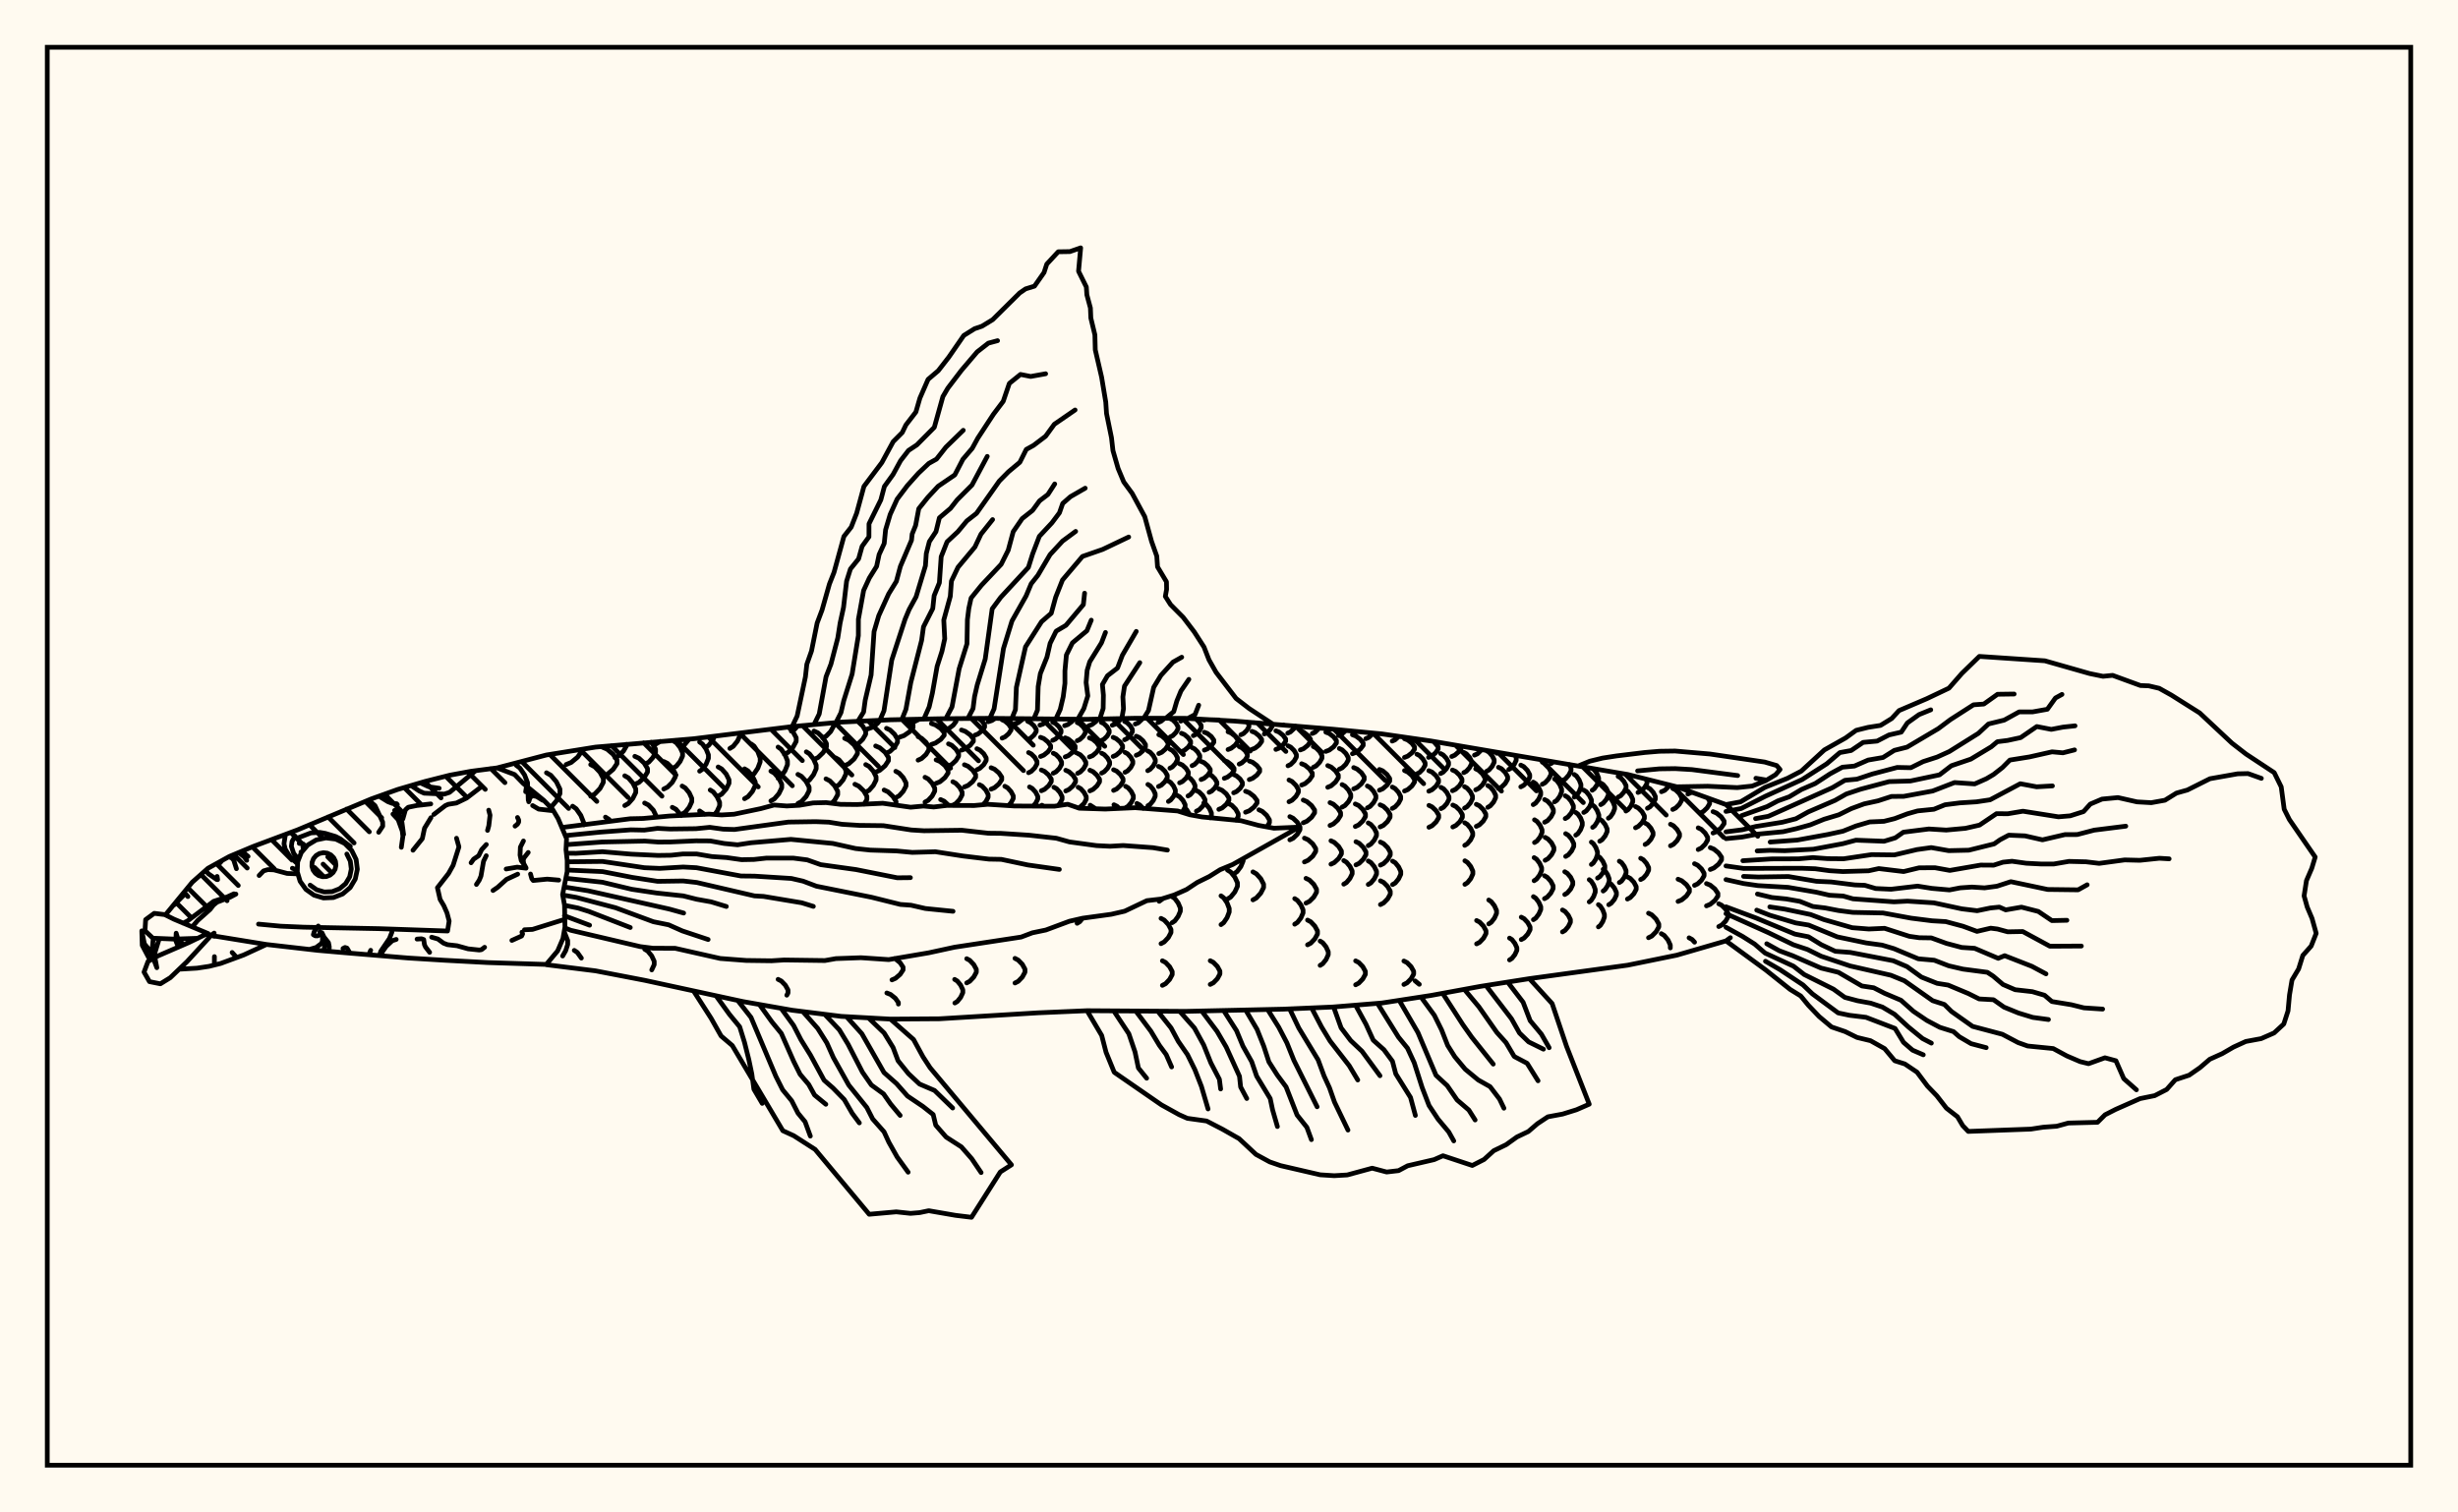<svg xmlns="http://www.w3.org/2000/svg" width="520" height="320"><rect x="0" y="0" width="520" height="320" fill="floralwhite"/><rect x="10" y="10" width="500" height="300" stroke="black" stroke-width="1" fill="none"/><path stroke="black" stroke-width="1" fill="none" stroke-linecap="round" stroke-linejoin="round" d="
M 105.16 162.47 115.59 159.74 125.99 158.07 146.78 156.3 167.58 153.73 177.98 152.78 188.37 152.29 198.77 152.07 209.17 151.98 229.97 152.19 240.36 151.96 250.76 151.98 261.16 152.56 281.96 154.28 292.36 155.28 302.75 156.78 344.35 163.86 354.74 166.47 365.14 170.23 366.07 171.03 
M 366.07 198.39 365.14 199.07 354.74 202.09 344.35 204.21 323.55 207.06 313.15 208.7 302.75 210.61 292.36 212.21 281.96 213.06 271.56 213.51 250.76 213.98 229.97 213.84 219.57 214.29 198.77 215.55 188.37 215.62 177.98 215.04 167.58 213.74 157.18 211.91 136.38 207.41 125.99 205.41 115.57 204.11 
M 119.03 202.27 119.67 201.15 120.1 199.82 120.1 198.99 119.35 197.1 
M 111.61 166.56 111.61 165.6 110.97 163.95 109.98 162.49 109.21 161.92 
M 122.99 202.71 122.13 201.51 121.49 201.08 
M 116.52 170.84 117.7 169.47 118.46 167.92 118.46 166.96 117.7 165.4 116.53 164.03 115.61 163.5 
M 123.5 174.54 123.5 174.09 122.87 172.51 121.9 171.12 121.14 170.57 
M 119.76 161.76 120.83 161.32 122.2 160.19 123.09 158.91 123.09 158.54 
M 124.96 168.46 125.82 168 126.93 166.84 127.64 165.52 127.64 164.71 126.93 163.39 125.82 162.23 124.96 161.77 
M 129.14 173.75 128.84 173.37 128.09 172.88 
M 127.45 164.28 128.44 163.86 129.71 162.78 130.53 161.56 130.53 160.81 129.71 159.59 128.44 158.51 127.45 158.09 
M 137.88 205.21 138.4 204.09 138.4 203.38 137.87 202.24 137.04 201.23 136.39 200.84 
M 130.1 160.31 130.89 159.92 131.9 158.91 132.56 157.77 132.56 157.47 
M 132.17 170.44 132.92 170.01 133.88 168.92 134.5 167.68 134.5 166.91 133.88 165.67 132.92 164.57 132.17 164.14 
M 134.3 165.95 135.17 165.54 136.28 164.51 136.99 163.34 136.99 162.62 136.28 161.45 135.17 160.42 134.3 160.02 
M 138.9 172.83 138.22 171.42 137.18 170.32 136.37 169.9 
M 136.57 161.62 137.26 161.24 138.13 160.27 138.69 159.17 138.69 158.49 137.79 157.02 
M 138.69 157.46 139.69 156.86 
M 140.42 166.94 141.21 166.54 142.22 165.53 142.87 164.38 142.87 163.67 142.22 162.53 141.21 161.51 140.42 161.12 
M 144.14 172.57 143 171.22 142.23 170.81 
M 142.45 162.49 143.08 162.1 143.88 161.1 144.4 159.97 144.4 159.27 143.88 158.15 143.08 157.15 142.45 156.76 
M 144.31 172.23 144.97 171.83 145.81 170.8 146.35 169.63 146.35 168.91 145.81 167.74 144.97 166.71 144.31 166.31 
M 144.13 157.94 144.82 157.56 145.8 156.38 
M 149.08 172.32 148 171.57 
M 148.01 163.16 148.61 162.74 149.38 161.67 149.87 160.45 149.87 159.7 149.38 158.49 148.61 157.42 148.01 157 
M 151.17 172.33 151.71 171.65 152.24 170.48 152.24 169.75 151.71 168.59 150.89 167.55 150.25 167.15 
M 149.23 158.13 149.9 157.72 150.76 156.66 151.18 155.76 
M 151.93 168.44 152.67 168.02 153.62 166.95 154.23 165.73 154.23 164.98 153.62 163.76 152.67 162.69 151.93 162.27 
M 154.41 158.35 155.11 157.91 156.01 156.8 156.59 155.54 156.59 155.09 
M 157.51 168.99 158.24 168.56 159.17 167.46 159.78 166.22 159.78 165.45 159.17 164.2 158.24 163.1 157.51 162.67 
M 158.92 164.17 159.53 163.71 160.32 162.53 160.82 161.2 160.82 160.37 160.32 159.04 159.53 157.86 158.92 157.4 
M 163.08 169.45 163.82 169.02 164.77 167.93 165.38 166.68 165.38 165.92 164.77 164.67 163.82 163.58 163.08 163.15 
M 166.45 210.56 166.71 210.09 166.71 209.46 166.15 208.45 165.29 207.56 164.61 207.21 
M 164.61 164.69 165.25 164.24 166.07 163.08 166.59 161.78 166.59 160.97 166.07 159.67 165.25 158.51 164.61 158.06 
M 165.92 159.6 166.73 159.18 167.77 158.09 168.44 156.86 168.44 156.09 167.77 154.86 166.78 153.82 
M 168.8 170 169.56 169.59 170.55 168.51 171.18 167.3 171.18 166.55 170.55 165.33 169.56 164.26 168.8 163.84 
M 167.4 154.7 168.12 154.3 168.73 153.62 
M 170.58 165.46 171.25 165.03 172.11 163.91 172.67 162.65 172.67 161.87 172.11 160.61 171.25 159.5 170.58 159.07 
M 172.2 160.69 173.05 160.28 174.14 159.23 174.84 158.04 174.84 157.31 174.14 156.12 173.05 155.07 172.2 154.67 
M 175.94 169.96 176.56 169.32 177.22 168.15 177.22 167.42 176.56 166.24 175.54 165.2 174.74 164.79 
M 174.02 156.14 174.77 155.76 175.73 154.77 176.34 153.65 176.33 152.93 
M 176.79 166.46 177.49 166.04 178.38 164.98 178.96 163.77 178.96 163.03 178.38 161.82 177.49 160.75 176.79 160.34 
M 178.69 161.99 179.56 161.59 180.68 160.59 181.4 159.45 181.4 158.75 180.68 157.61 179.56 156.61 178.69 156.21 
M 182.8 170.17 183.39 169.17 183.39 168.47 182.72 167.33 181.67 166.33 180.86 165.93 
M 180.79 157.74 181.54 157.37 182.51 156.42 183.14 155.35 183.14 154.68 182.51 153.61 181.45 152.61 
M 183.15 167.6 183.86 167.21 184.76 166.19 185.34 165.04 185.34 164.33 184.76 163.18 183.86 162.16 183.15 161.77 
M 183.49 154.25 184.41 153.93 185.6 153.09 186.16 152.4 
M 185.25 163.36 186.12 162.98 187.24 162.02 187.96 160.93 187.96 160.26 187.24 159.17 186.12 158.21 185.25 157.83 
M 189.54 170.32 189.57 169.59 188.9 168.5 187.86 167.53 187.04 167.15 
M 188.7 207.32 189.45 206.99 190.42 206.16 191.05 205.21 191.05 204.63 190.42 203.68 189.31 202.78 
M 190.06 212.44 190.06 212.12 189.41 211.21 188.4 210.4 187.61 210.09 
M 187.54 159.33 188.29 158.97 189.25 158.06 189.87 157.03 189.87 156.39 189.25 155.36 188.29 154.44 187.54 154.09 
M 189.51 168.76 190.21 168.38 191.09 167.41 191.67 166.31 191.67 165.63 191.09 164.54 190.21 163.57 189.51 163.19 
M 190.33 155.96 191.24 155.64 192.41 154.84 193.16 153.93 193.16 153.36 192.06 152.21 
M 193.26 152.77 194.49 152.16 
M 194.23 160.83 194.96 160.49 195.9 159.63 196.5 158.65 196.5 158.04 195.9 157.06 194.96 156.2 194.23 155.86 
M 195.69 169.7 196.35 169.34 197.2 168.43 197.75 167.39 197.75 166.75 197.2 165.72 196.35 164.8 195.69 164.45 
M 197.04 157.51 197.91 157.21 199.03 156.44 199.75 155.57 199.75 155.02 199.03 154.15 197.91 153.38 197.04 153.08 
M 198.04 165.73 198.86 165.4 199.9 164.53 200.57 163.55 200.57 162.95 199.9 161.97 198.86 161.11 198.04 160.77 
M 200.72 170.42 199.74 169.51 198.99 169.17 
M 200 154.41 200.72 154.14 201.65 153.44 202.25 152.65 202.16 152.04 
M 200.66 162.04 201.35 161.73 202.23 160.91 202.8 160 202.8 159.43 202.23 158.51 201.35 157.69 200.66 157.38 
M 201.58 170.36 202.21 170.02 203.02 169.16 203.54 168.18 203.54 167.58 203.02 166.6 202.21 165.74 201.58 165.4 
M 202 212.21 202.52 211.9 203.23 211.02 203.69 210.03 203.69 209.42 203.23 208.43 202.52 207.56 201.96 207.22 
M 203.4 158.72 204.21 158.43 205.25 157.69 205.92 156.84 205.92 156.32 205.25 155.48 204.21 154.74 203.4 154.45 
M 204.03 166.5 204.79 166.18 205.77 165.37 206.4 164.44 206.4 163.87 205.77 162.94 204.79 162.12 204.03 161.8 
M 204.51 207.96 205.16 207.61 206 206.72 206.55 205.71 206.55 205.09 206 204.08 205.16 203.19 204.51 202.84 
M 206.25 155.55 206.91 155.29 207.76 154.6 208.3 153.83 208.3 153.35 207.76 152.57 207.06 152 
M 206.67 162.86 207.3 162.55 208.12 161.78 208.64 160.9 208.64 160.36 208.12 159.48 207.3 158.71 206.67 158.41 
M 207.95 170.27 208.56 169.61 209.05 168.68 209.05 168.1 208.56 167.17 207.79 166.34 207.19 166.02 
M 209.06 152.7 209.83 152.45 210.53 152 
M 209.67 166.97 210.39 166.66 211.32 165.87 211.92 164.98 211.92 164.42 211.32 163.53 210.39 162.74 209.67 162.43 
M 212 156.17 212.6 155.91 213.38 155.24 213.89 154.47 213.89 154 213.38 153.23 212.6 152.56 212 152.29 
M 213.33 170.46 213.88 169.85 214.36 168.94 214.36 168.38 213.88 167.47 213.14 166.66 212.57 166.35 
M 214.65 153.18 215.37 152.93 216.47 152.07 
M 214.72 207.98 215.4 207.63 216.28 206.72 216.84 205.69 216.84 205.06 216.28 204.03 215.4 203.13 214.72 202.77 
M 217.41 156.47 217.99 156.21 218.74 155.54 219.22 154.78 219.22 154.31 218.74 153.55 217.99 152.88 217.41 152.61 
M 217.6 163.49 218.17 163.2 218.91 162.46 219.38 161.62 219.38 161.09 218.91 160.25 218.17 159.51 217.6 159.22 
M 218.63 170.46 219.09 169.96 219.55 169.06 219.55 168.5 219.09 167.6 218.36 166.81 217.8 166.5 
M 220 153.42 220.69 153.18 221.91 152.13 
M 220.13 160.05 220.82 159.77 221.7 159.07 222.27 158.27 222.27 157.78 221.7 156.98 220.82 156.27 220.13 156 
M 220.3 167.31 220.98 167.01 221.85 166.24 222.41 165.38 222.41 164.84 221.85 163.97 220.98 163.21 220.3 162.91 
M 220.66 170.48 220.41 170.36 
M 222.7 156.64 223.27 156.38 224 155.71 224.47 154.96 224.47 154.49 224 153.73 223.27 153.06 222.7 152.8 
M 222.83 163.59 223.4 163.3 224.12 162.57 224.58 161.73 224.58 161.22 224.12 160.38 223.4 159.65 222.83 159.36 
M 223.81 170.47 224.23 169.99 224.69 169.1 224.69 168.55 224.23 167.65 223.52 166.86 222.96 166.56 
M 225.22 153.54 225.9 153.3 226.76 152.66 227.14 152.17 
M 225.35 160.14 226.02 159.87 226.89 159.17 227.45 158.37 227.45 157.88 226.89 157.09 226.02 156.38 225.35 156.11 
M 225.46 167.35 226.13 167.05 226.99 166.29 227.54 165.43 227.54 164.89 226.99 164.03 226.13 163.27 225.46 162.97 
M 227.89 156.72 228.45 156.46 229.16 155.79 229.62 155.03 229.62 154.56 229.16 153.8 228.45 153.14 227.89 152.87 
M 227.98 163.62 228.54 163.33 229.25 162.6 229.71 161.77 229.71 161.25 229.25 160.43 228.54 159.69 227.98 159.41 
M 228.26 170.98 229.34 169.99 229.8 169.1 229.8 168.55 229.34 167.66 228.63 166.87 228.08 166.56 
M 227.87 195.35 228.43 195.01 229.03 194.27 
M 230.33 153.56 230.99 153.31 231.83 152.67 232.23 152.14 
M 230.47 160.15 231.14 159.88 231.98 159.17 232.53 158.38 232.53 157.89 231.98 157.09 231.14 156.39 230.47 156.12 
M 230.57 167.33 231.23 167.03 232.07 166.27 232.62 165.41 232.62 164.88 232.07 164.02 231.23 163.26 230.57 162.96 
M 231.69 171.05 230.63 170.36 
M 232.97 156.69 233.52 156.43 234.21 155.76 234.66 155 234.66 154.53 234.21 153.76 233.52 153.09 232.97 152.83 
M 233.06 163.57 233.6 163.28 234.3 162.55 234.75 161.72 234.75 161.21 234.3 160.38 233.6 159.65 233.06 159.36 
M 235.31 153.44 235.95 153.19 236.78 152.54 237.14 152.03 
M 235.49 160.05 236.13 159.77 236.96 159.07 237.49 158.27 237.49 157.78 236.96 156.98 236.13 156.28 235.49 156 
M 235.58 167.23 236.23 166.93 237.05 166.17 237.59 165.31 237.59 164.77 237.05 163.91 236.23 163.15 235.58 162.86 
M 236.77 171.04 236.31 170.59 235.66 170.27 
M 237.91 156.52 238.44 156.26 239.12 155.58 239.56 154.81 239.56 154.34 239.12 153.57 238.44 152.9 237.91 152.63 
M 238.01 163.4 238.54 163.11 239.22 162.38 239.65 161.55 239.65 161.04 239.22 160.21 238.54 159.47 238.01 159.19 
M 238.12 170.9 238.65 170.59 239.32 169.8 239.76 168.91 239.76 168.35 239.32 167.46 238.65 166.67 238.12 166.36 
M 240.17 153.19 240.8 152.93 241.83 151.96 
M 240.37 159.8 241 159.53 241.81 158.82 242.33 158.03 242.33 157.53 241.81 156.74 241 156.03 240.37 155.76 
M 241.86 171.07 241.12 170.31 240.51 169.99 
M 242.81 163.06 243.32 162.77 243.99 162.04 244.41 161.22 244.41 160.71 243.99 159.89 243.32 159.16 242.81 158.88 
M 242.84 170.47 243.34 170.16 243.98 169.38 244.39 168.49 244.39 167.94 243.98 167.06 243.34 166.27 242.84 165.97 
M 244.97 152.88 245.6 152.62 246.38 151.97 
M 245.15 159.44 245.78 159.16 246.58 158.47 247.1 157.68 247.1 157.2 246.58 156.41 245.78 155.71 245.15 155.44 
M 245.08 166.41 245.68 166.12 246.45 165.38 246.94 164.54 246.94 164.02 246.45 163.18 245.68 162.44 245.08 162.15 
M 245.23 190.7 246.09 190.08 
M 245.62 199.65 246.3 199.29 247.17 198.36 247.73 197.31 247.73 196.65 247.17 195.6 246.3 194.67 245.62 194.31 
M 245.91 208.48 246.58 208.13 247.44 207.22 247.99 206.2 247.99 205.56 247.44 204.54 246.58 203.63 245.91 203.28 
M 247.57 155.92 248.1 155.65 248.77 154.98 249.21 154.22 249.21 153.75 248.77 152.98 248.1 152.31 247.57 152.05 
M 247.5 162.54 248.01 162.27 248.67 161.56 249.09 160.77 249.09 160.28 248.67 159.48 248.01 158.78 247.5 158.51 
M 247.18 169.57 247.65 169.27 248.26 168.52 248.65 167.67 248.65 167.15 248.26 166.3 247.65 165.55 247.18 165.26 
M 247.97 195.22 248.53 194.85 249.24 193.89 249.71 192.8 249.71 192.13 249.24 191.05 248.53 190.09 247.97 189.72 
M 249.79 152.58 250.84 151.99 
M 249.93 159.03 250.56 158.76 251.36 158.09 251.88 157.32 251.88 156.85 251.36 156.08 250.56 155.4 249.93 155.14 
M 249.55 165.63 250.14 165.36 250.91 164.65 251.4 163.86 251.4 163.36 250.91 162.57 250.14 161.86 249.55 161.59 
M 250.08 171.88 250.72 170.79 250.72 170.24 250.27 169.36 249.56 168.58 249.01 168.28 
M 252.45 155.65 252.99 155.39 253.67 154.73 254.12 153.97 254.12 153.5 253.67 152.75 253.01 152.11 
M 252.19 162 252.72 161.74 253.38 161.08 253.82 160.32 253.82 159.86 253.38 159.1 252.72 158.44 252.19 158.18 
M 251.33 168.41 251.81 168.14 252.42 167.44 252.81 166.65 252.81 166.16 252.42 165.37 251.81 164.68 251.33 164.4 
M 251.7 172.39 251.03 171.29 250.59 170.96 
M 254.71 152.38 255.11 152.22 
M 254.79 158.71 255.43 158.45 256.26 157.79 256.79 157.05 256.79 156.59 256.26 155.84 255.43 155.18 254.79 154.93 
M 254.1 164.93 254.72 164.67 255.51 164.01 256.03 163.25 256.03 162.78 255.51 162.03 254.72 161.36 254.1 161.1 
M 253.1 171.63 253.69 171.33 254.44 170.57 254.93 169.71 254.93 169.18 254.44 168.32 253.69 167.57 253.1 167.27 
M 256.03 208.28 256.69 207.94 257.54 207.07 258.08 206.08 258.08 205.47 257.54 204.48 256.69 203.61 256.03 203.27 
M 255.8 167.64 256.33 167.38 257 166.72 257.44 165.97 257.44 165.51 257 164.76 256.33 164.09 255.8 163.84 
M 256.06 173.06 256.28 172.58 256.28 171.99 255.85 171.04 255.19 170.21 254.67 169.88 
M 258.31 195.63 258.87 195.22 259.59 194.16 260.05 192.96 260.05 192.21 259.59 191.01 258.87 189.95 258.31 189.54 
M 259.8 158.58 260.45 158.32 261.29 157.67 261.84 156.93 261.84 156.48 261.29 155.74 260.45 155.09 259.8 154.83 
M 259 164.68 259.67 164.42 260.52 163.77 261.07 163.03 261.07 162.57 260.52 161.83 259.67 161.17 259 160.92 
M 257.85 171.24 258.54 170.95 259.42 170.19 259.98 169.34 259.98 168.81 259.42 167.96 258.54 167.21 257.85 166.91 
M 259.68 190.21 260.36 189.79 261.23 188.73 261.79 187.52 261.79 186.77 261.23 185.57 260.36 184.5 259.68 184.09 
M 262.51 155.46 263.06 155.21 263.76 154.54 264.21 153.8 264.21 153.33 263.87 152.77 
M 262.16 161.67 262.71 161.41 263.43 160.77 263.88 160.04 263.88 159.58 263.43 158.85 262.71 158.21 262.16 157.96 
M 260.99 167.74 261.58 167.48 262.35 166.81 262.84 166.05 262.84 165.58 262.35 164.82 261.58 164.15 260.99 163.88 
M 261.5 173.57 261.95 172.76 261.95 172.17 261.42 171.22 260.6 170.38 259.96 170.05 
M 261.1 184.83 261.71 184.41 262.5 183.35 263 182.14 263 181.66 
M 264.86 158.55 265.52 158.29 266.36 157.63 266.91 156.88 266.91 156.42 266.36 155.67 265.52 155 264.86 154.74 
M 264.29 164.94 265 164.67 265.9 163.99 266.49 163.22 266.49 162.74 265.9 161.97 265 161.28 264.29 161.02 
M 263.5 171.85 264.28 171.55 265.28 170.77 265.93 169.9 265.93 169.36 265.28 168.49 264.28 167.71 263.5 167.41 
M 265.07 190.39 265.79 189.99 266.72 188.96 267.32 187.79 267.32 187.07 266.72 185.91 265.79 184.88 265.07 184.47 
M 267.47 155.29 268.01 155.04 268.7 154.38 269.15 153.63 269.15 153.18 
M 268.01 174.96 268.56 174.07 268.56 173.47 267.97 172.51 267.05 171.67 266.33 171.33 
M 269.92 158.56 270.59 158.29 271.44 157.6 271.99 156.83 271.99 156.35 271.44 155.57 270.59 154.89 269.92 154.62 
M 272.43 155.12 272.98 154.87 273.69 154.21 274.07 153.59 
M 272.48 162.02 273.06 161.73 273.79 161 274.26 160.16 274.26 159.65 273.79 158.81 273.06 158.08 272.48 157.79 
M 272.69 169.63 273.33 169.32 274.15 168.52 274.68 167.61 274.68 167.05 274.15 166.15 273.33 165.34 272.69 165.03 
M 272.87 177.69 273.56 177.36 274.45 176.51 275.02 175.54 275.02 174.94 274.45 173.97 273.56 173.12 272.87 172.78 
M 273.9 195.54 274.47 195.17 275.2 194.23 275.67 193.16 275.67 192.5 275.2 191.44 274.47 190.5 273.9 190.13 
M 275.09 158.67 275.78 158.4 276.67 157.69 277.24 156.9 277.24 156.4 276.67 155.61 275.78 154.9 275.09 154.63 
M 275.36 166.1 276.09 165.8 277.02 165.01 277.62 164.12 277.62 163.57 277.02 162.68 276.09 161.9 275.36 161.59 
M 275.71 174.08 276.48 173.75 277.47 172.92 278.11 171.97 278.11 171.38 277.47 170.44 276.48 169.6 275.71 169.27 
M 275.96 182.37 276.73 182.02 277.72 181.15 278.35 180.15 278.35 179.54 277.72 178.55 276.73 177.67 275.96 177.33 
M 276.29 191.08 277.01 190.72 277.93 189.81 278.52 188.78 278.52 188.14 277.93 187.1 277.01 186.19 276.29 185.84 
M 276.62 199.9 277.3 199.55 278.16 198.64 278.72 197.61 278.72 196.97 278.16 195.94 277.3 195.03 276.62 194.67 
M 277.62 155.19 278.21 154.93 279.12 154.03 
M 277.83 162.35 278.42 162.05 279.18 161.28 279.67 160.41 279.67 159.88 279.18 159.01 278.42 158.24 277.83 157.94 
M 279.28 204.25 279.83 203.9 280.54 203.01 281 201.99 281 201.37 280.54 200.35 279.83 199.46 279.28 199.11 
M 280.49 158.98 281.22 158.7 282.14 158 282.73 157.19 282.73 156.7 282.14 155.9 281.22 155.19 280.49 154.91 
M 280.89 166.57 281.61 166.26 282.53 165.46 283.13 164.55 283.13 163.99 282.53 163.09 281.61 162.29 280.89 161.98 
M 281.37 174.65 282.09 174.32 283.01 173.48 283.61 172.53 283.61 171.94 283.01 170.99 282.09 170.15 281.37 169.82 
M 281.57 182.84 282.28 182.5 283.2 181.64 283.79 180.67 283.79 180.06 283.2 179.09 282.28 178.23 281.57 177.89 
M 283.18 155.63 283.8 155.38 284.72 154.55 
M 283.34 162.75 283.95 162.45 284.73 161.69 285.23 160.82 285.23 160.29 284.73 159.42 283.95 158.66 283.34 158.36 
M 283.93 170.77 284.52 170.44 285.28 169.61 285.76 168.67 285.76 168.09 285.28 167.15 284.52 166.32 283.93 166 
M 284.28 187.07 284.85 186.73 285.58 185.86 286.06 184.88 286.06 184.27 285.58 183.29 284.85 182.42 284.28 182.08 
M 286.11 159.47 286.84 159.19 287.78 158.5 288.39 157.7 288.39 157.21 287.78 156.42 286.84 155.73 286.11 155.45 
M 286.38 166.91 287.09 166.61 288.01 165.82 288.6 164.93 288.6 164.38 288.01 163.49 287.09 162.71 286.38 162.4 
M 286.72 174.87 287.42 174.54 288.3 173.71 288.87 172.77 288.87 172.19 288.3 171.25 287.42 170.42 286.72 170.1 
M 286.86 182.99 287.54 182.66 288.41 181.81 288.98 180.84 288.98 180.24 288.41 179.27 287.54 178.42 286.86 178.09 
M 286.79 208.36 287.45 208.01 288.3 207.13 288.85 206.14 288.85 205.52 288.3 204.52 287.45 203.64 286.79 203.3 
M 288.94 156.29 289.56 156.03 290.55 155.11 
M 289.27 170.93 289.85 170.62 290.59 169.81 291.07 168.9 291.07 168.33 290.59 167.42 289.85 166.61 289.27 166.3 
M 289.45 178.92 290.01 178.59 290.73 177.76 291.2 176.81 291.2 176.22 290.73 175.27 290.01 174.44 289.45 174.11 
M 289.46 187.13 290.02 186.8 290.74 185.93 291.21 184.95 291.21 184.34 290.74 183.37 290.02 182.5 289.46 182.16 
M 291.82 167.19 292.52 166.89 293.42 166.12 294 165.26 294 164.72 293.42 163.86 292.52 163.09 291.82 162.8 
M 291.97 174.96 292.65 174.64 293.52 173.83 294.08 172.9 294.08 172.33 293.52 171.41 292.65 170.59 291.97 170.28 
M 292.03 183.04 292.7 182.71 293.57 181.86 294.12 180.9 294.12 180.3 293.57 179.34 292.7 178.49 292.03 178.16 
M 292.04 191.39 292.71 191.04 293.57 190.17 294.12 189.18 294.12 188.56 293.57 187.57 292.71 186.7 292.04 186.36 
M 294.53 156.8 295.12 156.54 295.94 155.8 
M 294.55 171.04 295.12 170.73 295.85 169.95 296.32 169.06 296.32 168.51 295.85 167.62 295.12 166.83 294.55 166.52 
M 294.61 187.15 295.17 186.82 295.88 185.95 296.34 184.98 296.34 184.37 295.88 183.4 295.17 182.53 294.61 182.2 
M 297.12 160.25 297.81 159.98 298.69 159.29 299.25 158.51 299.25 158.03 298.69 157.25 297.81 156.56 297.12 156.3 
M 297.13 167.36 297.81 167.07 298.69 166.31 299.25 165.46 299.25 164.93 298.69 164.08 297.81 163.33 297.13 163.03 
M 297 208.29 297.67 207.95 298.52 207.09 299.07 206.11 299.07 205.51 298.52 204.53 297.67 203.67 297 203.33 
M 299.73 156.91 300.49 156.45 
M 299.75 163.73 300.31 163.45 301.02 162.72 301.49 161.9 301.49 161.4 301.02 160.58 300.31 159.86 299.75 159.57 
M 300.26 208.26 299.37 207.53 
M 302.21 160.25 302.87 159.98 303.7 159.28 304.24 158.49 304.24 158 303.29 156.87 
M 302.27 167.4 302.94 167.1 303.79 166.35 304.33 165.49 304.33 164.96 303.79 164.11 302.94 163.35 302.27 163.06 
M 302.3 175.03 302.96 174.71 303.81 173.91 304.36 173 304.36 172.43 303.81 171.52 302.96 170.72 302.3 170.4 
M 304.77 163.66 305.31 163.37 306 162.64 306.45 161.81 306.45 161.29 306 160.46 305.31 159.73 304.77 159.44 
M 304.84 171.09 305.39 170.79 306.09 170 306.54 169.12 306.54 168.57 306.09 167.68 305.39 166.89 304.84 166.59 
M 307.12 160.06 307.76 159.78 308.57 159.08 309.09 158.28 309.09 157.88 
M 307.28 167.3 307.93 167 308.75 166.24 309.29 165.38 309.29 164.84 308.75 163.98 307.93 163.21 307.28 162.92 
M 307.35 174.97 308 174.65 308.84 173.85 309.38 172.93 309.38 172.36 308.84 171.45 308 170.64 307.35 170.33 
M 309.68 163.47 310.21 163.18 310.88 162.44 311.32 161.6 311.32 161.07 310.88 160.23 310.21 159.49 309.68 159.2 
M 309.83 170.98 310.37 170.67 311.06 169.88 311.51 168.99 311.51 168.43 311.06 167.54 310.37 166.75 309.83 166.44 
M 309.87 178.86 310.41 178.53 311.11 177.7 311.56 176.76 311.56 176.18 311.11 175.24 310.41 174.41 309.87 174.08 
M 309.9 187.11 310.44 186.77 311.14 185.9 311.59 184.92 311.59 184.31 311.14 183.33 310.44 182.46 309.9 182.12 
M 311.93 159.77 312.56 159.49 313.44 158.63 
M 312.19 167.11 312.82 166.81 313.64 166.04 314.16 165.16 314.16 164.62 313.64 163.75 312.82 162.98 312.19 162.67 
M 312.32 174.84 312.97 174.52 313.8 173.71 314.33 172.79 314.33 172.22 313.8 171.3 312.97 170.48 312.32 170.17 
M 312.38 199.7 313.02 199.37 313.84 198.51 314.37 197.53 314.37 196.93 313.84 195.95 313.02 195.09 312.38 194.76 
M 314.49 163.19 315.01 162.9 315.67 162.14 316.1 161.28 316.1 160.75 315.67 159.9 315.01 159.14 314.49 158.85 
M 314.75 170.81 315.29 170.49 315.97 169.7 316.41 168.79 316.41 168.23 315.97 167.33 315.29 166.53 314.75 166.21 
M 314.95 195.48 315.48 195.13 316.16 194.25 316.6 193.26 316.6 192.64 316.16 191.65 315.48 190.77 314.95 190.42 
M 316.64 159.37 316.92 159.24 
M 317.01 166.85 317.64 166.54 318.44 165.76 318.95 164.87 318.95 164.32 318.44 163.43 317.64 162.64 317.01 162.34 
M 319.19 162.8 319.7 162.5 320.34 161.73 320.76 160.86 320.76 160.32 320.55 159.87 
M 319.35 203.1 319.85 202.78 320.48 201.98 320.9 201.07 320.9 200.51 320.48 199.6 319.85 198.79 319.35 198.48 
M 321.73 166.48 322.34 166.16 323.12 165.36 323.62 164.46 323.62 163.9 323.12 162.99 322.34 162.19 321.73 161.88 
M 321.83 198.79 322.43 198.47 323.2 197.64 323.7 196.71 323.7 196.13 323.2 195.2 322.43 194.37 321.83 194.05 
M 324.36 170.24 324.87 169.92 325.52 169.09 325.94 168.15 325.94 167.57 325.52 166.63 324.87 165.8 324.36 165.48 
M 324.63 178.26 325.15 177.94 325.81 177.1 326.23 176.15 326.23 175.57 325.81 174.62 325.15 173.78 324.63 173.45 
M 324.55 186.34 325.06 186 325.71 185.15 326.14 184.19 326.14 183.59 325.71 182.63 325.06 181.78 324.55 181.45 
M 324.4 194.58 324.9 194.25 325.54 193.4 325.96 192.44 325.96 191.85 325.54 190.89 324.9 190.04 324.4 189.71 
M 326.28 165.93 326.87 165.61 327.62 164.8 328.11 163.88 328.11 163.31 327.62 162.39 326.87 161.58 326.28 161.26 
M 326.77 173.97 327.37 173.65 328.13 172.81 328.62 171.86 328.62 171.28 328.13 170.33 327.37 169.49 326.77 169.17 
M 326.88 182.02 327.47 181.69 328.24 180.84 328.73 179.89 328.73 179.3 328.24 178.34 327.47 177.5 326.88 177.17 
M 326.74 190.14 327.32 189.81 328.08 188.96 328.57 188 328.57 187.41 328.08 186.45 327.32 185.61 326.74 185.28 
M 328.14 161.55 328.65 161.2 
M 328.88 169.65 329.36 169.33 329.97 168.49 330.37 167.53 330.37 166.95 329.97 165.99 329.36 165.15 328.88 164.82 
M 330.61 165.11 331.17 164.8 331.89 163.98 332.36 163.06 332.36 162.49 331.97 161.72 
M 331.13 173.19 331.69 172.86 332.4 172.02 332.86 171.07 332.86 170.49 332.4 169.54 331.69 168.7 331.13 168.37 
M 331.22 181.2 331.77 180.88 332.48 180.04 332.94 179.09 332.94 178.5 332.48 177.55 331.77 176.71 331.22 176.38 
M 331.03 189.26 331.57 188.93 332.28 188.1 332.73 187.15 332.73 186.56 332.28 185.61 331.57 184.77 331.03 184.44 
M 330.55 197.17 331.09 196.85 331.78 196.04 332.23 195.13 332.23 194.56 331.78 193.65 331.09 192.84 330.55 192.53 
M 333.04 168.65 333.5 168.33 334.08 167.49 334.45 166.55 334.45 165.96 334.08 165.02 333.5 164.18 333.04 163.86 
M 333.36 176.7 333.81 176.38 334.38 175.54 334.74 174.59 334.74 174.01 334.38 173.06 333.81 172.23 333.36 171.9 
M 335.05 171.9 335.57 171.58 336.24 170.76 336.68 169.82 336.68 169.25 336.24 168.32 335.57 167.49 335.05 167.17 
M 336.84 167.2 337.28 166.88 337.84 166.08 338.2 165.17 338.2 164.61 337.84 163.7 337.28 162.89 336.84 162.58 
M 336.93 175.05 337.35 174.73 337.89 173.91 338.24 172.99 338.24 172.41 337.89 171.49 337.35 170.67 336.93 170.35 
M 336.66 182.9 337.08 182.58 337.61 181.76 337.95 180.82 337.95 180.25 337.61 179.31 337.08 178.49 336.66 178.17 
M 336.21 190.82 336.62 190.5 337.14 189.69 337.48 188.76 337.48 188.18 337.14 187.26 336.62 186.44 336.21 186.12 
M 338.64 170.24 339.16 169.93 339.82 169.14 340.25 168.24 340.25 167.68 339.82 166.78 339.16 165.99 338.64 165.68 
M 338.43 177.98 338.93 177.67 339.58 176.86 340 175.94 340 175.38 339.58 174.46 338.93 173.65 338.43 173.33 
M 337.97 185.78 338.47 185.46 339.1 184.65 339.51 183.73 339.51 183.16 339.1 182.24 338.47 181.43 337.97 181.11 
M 340.26 173.12 340.69 172.81 341.23 172.02 341.58 171.13 341.58 170.57 341.23 169.67 340.69 168.88 340.26 168.57 
M 339.16 188.52 339.57 188.2 340.09 187.4 340.43 186.5 340.43 185.94 340.09 185.04 339.57 184.24 339.16 183.92 
M 338.15 196.11 338.56 195.79 339.08 194.97 339.42 194.04 339.42 193.47 339.08 192.54 338.56 191.72 338.15 191.4 
M 342.32 168.65 342.86 168.36 343.55 167.59 344 166.73 344 166.2 343.55 165.33 342.86 164.57 342.32 164.27 
M 340.34 191.42 340.86 191.1 341.53 190.29 341.96 189.37 341.96 188.8 341.53 187.88 340.86 187.07 340.34 186.75 
M 344.51 164.31 344.99 164.02 
M 343.97 171.6 344.43 171.3 345.03 170.53 345.42 169.65 345.42 169.11 345.03 168.24 344.43 167.46 343.97 167.16 
M 342.58 186.72 343.04 186.42 343.62 185.63 344 184.74 344 184.19 343.62 183.3 343.04 182.51 342.58 182.21 
M 346.53 167.67 347.14 167.38 347.91 166.63 348.42 165.79 348.42 165.26 348.15 164.82 
M 346 175.14 346.6 174.83 347.38 174.05 347.88 173.17 347.88 172.62 347.38 171.74 346.6 170.96 346 170.65 
M 344.29 190.22 344.89 189.9 345.66 189.08 346.15 188.16 346.15 187.59 345.66 186.66 344.89 185.85 344.29 185.53 
M 348.52 171.01 349.06 170.71 349.76 169.94 350.2 169.07 350.2 168.53 349.76 167.66 349.06 166.89 348.52 166.59 
M 348.03 178.67 348.57 178.36 349.26 177.57 349.71 176.68 349.71 176.13 349.26 175.23 348.57 174.44 348.03 174.14 
M 347.09 186.09 347.64 185.79 348.33 185 348.78 184.11 348.78 183.56 348.33 182.68 347.64 181.89 347.09 181.59 
M 351.49 167.51 352.18 167.22 353.31 166.11 
M 348.75 198.4 349.45 198.05 350.35 197.14 350.93 196.12 350.93 195.49 350.35 194.46 349.45 193.56 348.75 193.21 
M 353.88 171.26 354.49 170.96 355.27 170.19 355.77 169.32 355.77 168.78 355.27 167.9 354.49 167.13 353.88 166.83 
M 353.4 178.95 354.02 178.64 354.8 177.85 355.31 176.95 355.31 176.39 354.8 175.5 354.02 174.7 353.4 174.39 
M 353.36 200.56 353.36 199.94 352.86 198.86 352.07 197.91 351.45 197.54 
M 357.08 168 357.93 167.63 
M 355 190.72 355.77 190.4 356.76 189.58 357.4 188.65 357.4 188.08 356.76 187.16 355.77 186.34 355 186.02 
M 359.7 172 360.34 171.7 361.15 170.92 361.68 170.05 361.68 169.51 361.27 168.83 
M 359.26 179.74 359.91 179.43 360.73 178.63 361.26 177.72 361.26 177.16 360.73 176.26 359.91 175.46 359.26 175.15 
M 358.48 187.32 359.13 187.01 359.97 186.22 360.51 185.31 360.51 184.75 359.97 183.85 359.13 183.05 358.48 182.74 
M 358.49 199.34 357.98 198.78 357.33 198.42 
M 362.4 176.25 363.15 175.94 364.12 175.15 364.74 174.26 364.74 173.71 364.12 172.81 363.15 172.03 362.4 171.72 
M 361.82 183.96 362.59 183.64 363.57 182.84 364.2 181.93 364.2 181.37 363.57 180.46 362.59 179.66 361.82 179.34 
M 361.01 191.66 361.79 191.34 362.79 190.52 363.43 189.59 363.43 189.01 362.79 188.08 361.79 187.26 361.01 186.94 
M 363.61 196.04 364.25 195.71 365.08 194.87 365.61 193.92 365.61 193.33 365.08 192.38 364.25 191.54 363.61 191.22 
M 167.58 153.73 168.64 151.49 170.39 143.22 170.69 140.54 171.68 137.73 172.87 131.82 173.91 129.06 175.47 123.56 176.44 121.1 178.53 113.5 180.08 111.52 181.23 108.57 182.77 102.91 186.56 97.87 188.96 93.44 190.88 91.51 191.65 89.91 193.76 87.17 194.61 84.23 196.34 80.27 198.49 78.44 200.72 75.57 203.89 70.98 206.18 69.55 207.74 69.02 210 67.64 215.71 61.99 216.97 61.12 218.85 60.54 220.87 57.66 221.45 55.88 223.87 53.27 226.34 53.23 228.62 52.44 228.17 57.39 229.82 60.72 229.93 62.37 230.68 65.16 230.77 67.29 231.63 70.85 231.71 74.02 233.05 79.8 233.93 85.08 234.09 87.48 235.14 92.62 235.45 95.34 236.54 99.12 237.73 101.96 239.52 104.4 242.18 109.32 243.61 114.53 244.72 117.66 244.88 119.93 246.77 123.09 246.8 124.69 246.53 126.18 247.63 127.91 250.3 130.6 252.65 133.69 254.71 136.89 255.77 139.61 257.26 142.24 261.5 147.78 264.24 149.89 269.25 153.19 
M 271.56 153.37 271.56 153.37 
M 172.21 153.3 173.31 151.06 174.75 143.2 175.79 140.51 177.24 134.96 177.73 131.82 178.45 128.51 179.1 122.97 179.91 120.39 181.64 118.24 182.38 115.59 183.83 113.58 183.84 110.83 186.34 105.77 187.1 102.92 188.93 100.39 190.52 97.47 192.19 95.31 193.97 94.13 197.66 90.41 199.47 83.91 200.51 82.14 203.39 78.36 206.72 74.45 209.09 72.6 211.04 72.08 
M 176.85 152.88 177.91 150.78 178.5 148.25 180.27 142.61 181.59 134.49 181.6 131.02 182.71 124.91 183.91 122.3 185.45 119.83 185.98 117.33 187.06 114.98 187.35 112.09 188.32 108.84 189.79 105.61 191.96 102.74 194.3 100.12 196.49 98.05 198.12 97.14 200.1 94.62 203.78 91.04 
M 181.49 152.61 182.7 150.64 183.04 148.14 184.29 142.81 184.91 133.63 185.9 130.27 188 125.65 189.63 123 190.48 119.83 192.83 114.31 192.97 112.99 193.7 111.18 194.37 107.62 196.28 105.24 198.47 102.88 201.99 100.48 203.7 97.18 205.68 94.86 206.86 92.7 210.16 87.66 212.24 84.9 213.53 81.12 215.89 79.22 218.04 79.65 221.21 79.08 
M 186.14 152.4 187.01 150.38 188.65 139.67 191.47 131.02 192.33 128.96 193.8 126.27 195.78 119.7 195.96 117.12 196.61 114.59 198.01 112.48 198.73 109.56 201.08 107.56 202.5 105.75 205.63 102.62 208.86 96.56 
M 190.79 152.24 191.65 150.09 192.68 144.41 194.97 135.5 195.37 132.62 197.33 128.75 197.62 126.03 198.73 123.3 199.11 117.79 200.36 114.63 202.63 112.51 204.54 110.21 206.58 108.62 211.4 101.79 213.33 99.83 215.75 97.81 217.11 95.09 218.66 94.23 221.2 92.3 223.05 89.76 227.44 86.74 
M 195.44 152.14 196.57 149.57 197.25 146.65 198.25 141 199.28 137.78 199.86 135.15 199.66 131.19 201.04 126.17 201.28 122.94 202.67 120.02 206.25 115.73 207.53 113.01 209.99 109.93 
M 200.09 152.06 201.4 149.57 202.91 141.51 204.57 136.21 204.66 131.11 204.96 128.71 205.44 126.53 207.64 123.81 211.8 119.4 213.29 116.42 214.35 112.49 216.24 109.73 218.44 107.99 219.92 105.97 221.69 104.62 223.13 102.39 
M 204.75 152.02 205.85 149.91 206.17 147.39 206.74 144.91 208.43 139.43 209.9 128.82 211.7 126.39 217.56 120.05 218.46 117.19 219.88 113.47 222.54 110.62 224.13 108.5 224.82 106.52 226.45 105.09 229.58 103.29 
M 209.4 151.98 210.3 149.98 212.29 137.21 214.08 131.4 217.08 126.07 218.15 123.51 219.56 121.73 222.15 117.34 224.79 114.48 227.56 112.43 
M 214.05 152.04 214.82 150.15 215.02 145.43 216.95 136.86 220.34 131.54 222.4 129.75 223.33 126.36 224.77 122.72 229 117.73 233.28 116.24 238.78 113.62 
M 218.7 152.1 219.48 150.25 219.63 145.27 220.09 142.52 221.49 139.03 222.16 136.11 223.43 133.54 225.51 132.3 229.19 127.92 229.45 125.5 
M 223.36 152.14 224.3 150.08 224.93 147.4 225.29 144.58 225.29 141.93 225.6 138.58 226.87 136.02 229.94 133.45 230.86 131.21 
M 228.01 152.18 229.29 149.92 230.13 147.23 229.77 144.41 229.99 141.83 230.54 140.01 233.02 136.01 233.87 133.81 
M 232.66 152.13 233.38 149.9 233.43 147.08 233.22 144.83 234.29 142.98 236.42 141.33 237.44 138.64 240.38 133.59 
M 237.32 152.03 237.68 149.96 237.55 147.44 237.89 145.17 241.13 140.2 
M 241.97 151.96 242.97 150.32 244.07 145.42 245.6 142.89 248.15 140.09 250 139.05 
M 246.62 151.97 248.31 150.56 248.97 148.3 249.83 146.2 251.51 143.74 
M 251.27 152.01 252.81 151.19 253.59 149.2 
M 255.92 152.27 257.91 152.33 
M 260.57 152.53 260.6 152.53 
M 265.21 152.88 265.25 152.88 
M 118.93 175.07 133.31 173.23 136.05 173.17 141.63 172.65 150 172.25 152.67 172.42 155.29 172.27 160.93 171.09 163.78 170.32 166.44 170.53 169.12 170.38 172.03 169.88 174.77 169.81 177.81 170.18 181.26 170.22 186.76 169.95 192.64 170.79 195.35 170.54 197.53 170.74 200.34 170.41 206.09 170.43 208.97 170.17 214.57 170.53 223.04 170.58 225.88 170.16 228.32 171 233.81 171.18 240.16 170.89 249.13 171.58 251.69 172.38 254.3 172.85 262.54 173.64 266.24 174.63 269.5 175.23 274.85 175 260.78 182.91 258.12 184.01 255.81 185.46 253.29 186.7 251.02 188.2 248.42 189.35 245.72 190.2 242.62 190.56 237.92 192.79 235.1 193.44 229.04 194.27 226.25 194.91 221.25 196.77 218.4 197.36 216.03 198.26 201.92 200.41 196.48 201.59 188.02 203.03 182.14 202.63 176.84 202.82 174.5 203.23 165.88 203.11 163.2 203.28 157.85 203.21 152.37 202.79 142.84 200.64 138.13 200.62 135.45 200.28 120.73 196.82 119.49 196.31 
M 119.61 176.79 127.06 176.05 133.46 175.57 136.29 175.63 139.1 175.26 141.74 175.4 147.23 175.33 150.15 175.04 153 175.43 155.39 175.5 166.79 173.93 172.56 173.84 175.35 173.95 178.14 174.4 181.79 174.63 186.88 174.69 192.77 175.6 195.49 175.77 203.49 175.66 209.09 176.29 211.75 176.32 217.74 176.71 223.47 177.35 226.25 178.13 231.97 178.91 234.82 179.05 237.63 178.89 243.92 179.35 246.97 179.86 
M 119.8 178.71 127.34 178.15 136.41 177.95 139.27 178.16 141.86 178.14 147.21 177.9 150.25 177.92 153.21 178.46 156.03 178.74 158.87 178.31 167.32 177.59 176.18 178.45 181.01 179.53 184.1 179.86 189.66 180.04 193 180.35 197.89 180.21 203.71 181.11 209.2 181.77 211.82 181.82 217.46 183.01 224.11 183.95 
M 119.83 180.52 121.86 180.54 127.45 180.2 133.51 180.72 139.22 180.99 141.96 180.95 144.49 180.68 147.37 180.68 150.61 181.23 153.71 181.44 156.89 181.89 159.52 181.84 162.1 181.56 167.86 181.56 170.76 181.93 173.62 182.94 181.09 183.98 189.83 185.72 192.6 185.69 
M 119.99 182.34 127.47 182.26 136.34 183.59 139.57 183.73 144.52 183.44 147.34 183.59 156.76 185.34 159.62 185.37 167.41 185.86 169.89 186.43 172.72 187.5 184.38 189.84 190.48 191.36 192.72 191.52 195.77 192.22 201.62 192.81 
M 119.99 184.08 127.48 184.41 133.78 185.64 139.14 186.47 144.51 186.39 147.39 186.71 159.61 189.55 161.54 189.66 169.62 191.01 172.07 191.77 
M 119.71 185.82 127.45 186.66 133.64 188.15 138.91 188.94 144.55 189.55 147.38 190.26 150.44 190.81 153.66 191.79 
M 119.35 187.66 124.4 188.46 141.61 192.34 144.63 193.18 
M 119.53 189.45 121.93 189.87 130.23 192.06 138.23 195.02 141.45 195.67 144.35 196.96 149.81 198.78 
M 119.42 191.54 122.28 192.12 124.58 192.84 133.34 196.24 
M 119.4 193.75 124.73 195.75 
M 188.37 215.62 193.27 219.94 195.27 223.61 196.77 225.91 213.98 246.45 211.62 247.96 205.53 257.55 202.15 257.14 196.48 256.16 194.56 256.56 192.62 256.72 189.61 256.4 183.88 256.91 172.44 243.19 167.92 240.29 165.61 239.23 154.92 221.21 152.55 219.19 150.44 215.45 146.78 209.75 
M 183.73 215.36 187.04 218.55 188.93 221.62 189.98 224.42 192.19 227.16 194.53 229.36 197.71 230.72 201.54 234.43 
M 179.08 215.1 182.33 218.71 187.01 226.92 189.67 229.27 191.99 231.9 195.24 234.09 197.42 235.81 197.96 238.06 200.16 240.58 203.38 242.65 205.57 245.15 207.56 248.09 
M 174.46 214.6 177.56 217.88 179.41 220.93 182.45 226.84 184.34 229.56 186.92 231.44 188.42 233.59 190.43 236 
M 169.84 214.03 172.99 217.59 174.92 220.65 176.3 223.75 179.56 229.58 183.38 234.32 184.62 236.75 187.02 239.46 188.04 241.67 189.8 244.8 192.12 248.01 
M 165.24 213.33 167.88 216.95 169.45 220 171.46 223.24 174.34 228.55 176.23 230.2 178.61 232.64 180.28 235.54 181.8 237.58 
M 160.66 212.53 163.31 216.22 165.29 218.64 167.92 224.6 169.26 227.29 171.09 229.45 172.32 231.68 174.71 233.64 
M 156.08 211.69 158.88 215.26 164.13 227.71 165.57 230.57 167.48 232.89 168.82 235.52 170.32 237.34 171.43 240.37 
M 151.52 210.74 154.33 214.63 156.48 217.24 157.5 220.53 158.42 224.19 159.05 227.21 159.49 230.46 161.25 233.45 
M 323.55 207.06 328.36 212.33 331.41 221.38 336.21 233.62 333.51 234.8 330.58 235.71 327.46 236.29 325.24 237.76 323.32 239.41 320.91 240.56 318.63 242.19 316 243.47 313.96 245.32 311.47 246.59 305.27 244.53 303.4 245.35 297.8 246.65 295.87 247.68 293.35 247.97 290.29 247.16 285.02 248.59 282.26 248.75 279.28 248.56 270.9 246.62 268.61 245.83 265.71 244.25 262.13 240.91 258.57 238.89 255.26 237.18 251.18 236.61 249.45 235.84 245.71 233.77 235.72 226.87 233.99 222.64 233.07 219.08 229.97 213.84 
M 318.95 207.78 322.22 212.05 323.71 215.95 326.08 218.79 327.73 221.67 
M 314.36 208.51 319.76 215.55 321.46 218.57 323.39 220.44 326.52 221.98 
M 309.78 209.32 312.86 213.01 316.65 218.42 318.61 220.6 320.34 223.53 323.07 224.97 325.38 228.67 
M 305.2 210.16 309.48 216.8 311.37 219.47 315.9 225.14 
M 300.61 210.94 303.44 214.81 304.98 217.92 306.26 221.19 307.76 223.57 309.97 226.22 312.73 228.5 315.23 229.91 317.23 232.53 318.16 234.47 
M 296.01 211.65 299.97 218.46 303.79 227.5 306.17 229.7 308.25 232.72 310.74 234.86 312.07 236.96 
M 291.41 212.29 295.86 219.44 297.76 221.77 299.18 224.84 300.85 230.07 302.32 233.9 304.23 236.79 306.49 239.49 307.55 241.39 
M 286.77 212.67 288.98 216.71 290.51 220.07 292.78 222.1 294.58 224.53 295.28 227.2 298.4 232.19 299.43 236 
M 282.13 213.05 283.72 217.48 285.74 220.15 288.14 222.42 291.94 227.6 
M 277.48 213.26 279.58 217.28 281.39 220.27 285.43 225.47 287.24 228.5 
M 272.83 213.46 274.77 217.51 278.85 224.24 280.11 227.65 281.26 230.16 282.32 233.18 285.17 239.1 
M 268.18 213.6 270.52 217.33 272.25 220.65 273.73 224.34 278.64 234.17 
M 263.53 213.71 265.93 217.78 267.36 221.36 268.44 224.67 270.22 227.46 272.08 229.97 274.4 235.91 276.47 238.51 277.43 241.12 
M 258.88 213.82 261.59 218.06 262.95 221.34 264.8 224.63 265.85 227.69 268.72 232.43 269.22 234.82 270.24 238.35 
M 254.23 213.91 257.47 218.21 259.41 221.53 262.22 227.72 262.46 229.98 263.76 232.42 
M 249.57 213.97 252.68 217.49 254.65 221.1 256.16 224.88 257.97 228.36 258.23 230.4 
M 244.92 213.94 247.74 217.48 249.27 220.32 251.22 223.14 252.78 226.31 254.17 229.87 255.57 234.63 
M 240.27 213.9 243.47 218.17 245.28 221.18 246.71 223.12 247.86 225.74 
M 235.61 213.87 238.81 218.71 240.12 222.57 240.83 225.96 242.58 228.13 
M 365.14 170.23 368.22 169.65 373.36 166.59 378.15 164.67 381.07 163.15 385.95 158.67 390.45 156.13 392.68 154.52 395.21 153.89 397.83 153.48 400.2 152.02 401.75 150.34 407.64 147.82 412.31 145.6 415.04 142.48 418.74 138.88 432.6 139.81 442.08 142.51 444.9 143.09 446.94 142.89 452.82 145.04 454.58 145.11 456.79 145.63 459.37 147.07 465.35 150.84 472.19 157.24 475.16 159.54 481.12 163.47 482.6 166.48 483.23 171.21 484.33 173.4 489.79 181.33 489.07 183.7 487.94 186.32 487.44 189.55 488.1 191.91 489.12 194.31 490 197.47 488.94 200.16 487.17 202.15 486.28 205.01 484.88 207.36 484.35 210.51 484.04 213.88 483.14 216.66 481.09 218.55 478.35 219.75 475.11 220.35 472.51 221.54 470.11 222.93 467.49 224.11 465.4 225.9 463.11 227.49 460.2 228.45 458.37 230.51 455.84 231.81 452.74 232.44 447.56 234.73 445.34 235.86 443.74 237.45 437.56 237.61 435.12 238.28 432.24 238.49 429.65 238.89 416.4 239.38 415.22 238.15 414.11 236.28 411.77 234.46 409.74 231.84 407.77 229.8 405.56 226.85 402.98 225.11 400.84 224.43 398.71 221.87 395.72 220.19 392.87 219.5 390.35 218.26 387.47 217.28 384.85 215.08 382.56 212.68 380.96 210.73 378.71 209.34 373.56 205.23 365.14 199.07 
M 365.14 171.68 368.36 171.06 373.49 168.46 381.24 164.94 386.46 161.6 389.23 159.23 391.62 158.79 394.16 157.07 397.1 156.8 399.62 155.5 402.22 154.9 403.51 152.96 405.98 151.19 408.46 150.18 
M 368.45 172.57 373.85 170.65 376.11 169.45 378.51 168.59 381.1 167.04 384.01 165.78 387.17 163.72 389.76 162.32 392.31 162.08 395.21 160.81 398.36 160.27 400.75 158.76 403.44 158.08 410.05 154.17 412.62 152.25 417.5 149.12 419.69 148.96 422.59 146.89 426.1 146.84 
M 371.39 173.2 374.1 172.71 387.66 166.65 390.3 165.09 392.84 164.85 396.1 163.76 401.37 162.37 404.25 162.43 406.84 161.14 409.8 160.18 412.38 159.01 418.54 155.16 420.68 153.17 424 152.36 427.16 150.62 430 150.62 433.13 150.06 434.84 147.68 436.22 146.92 
M 365.14 176 368.57 175.56 371.46 174.86 377.08 173.96 379.93 173.23 382.54 171.78 388.21 169.34 390.6 167.99 393.61 166.98 399.66 165.37 404.16 165.24 410.31 163.94 412.82 162.01 416.94 160.61 421.25 158.01 422.54 156.93 424.71 156.66 427.48 156.06 430.89 153.72 433.96 154.32 436.44 153.84 438.98 153.57 
M 365.14 177.44 368.51 177.11 371.77 176.49 377.23 175.97 380.02 175.33 382.97 174.52 385.87 173.34 389.01 172.39 391.63 171.09 394.37 170.08 397.29 169.44 400.16 168.51 402.74 168.49 408.86 167.36 413.49 165.57 417.75 165.86 420.23 164.76 421.75 163.86 423.63 162.39 425.2 160.81 429.33 160.15 434.12 159.07 436.42 159.28 438.88 158.66 
M 374.49 178.16 380.21 177.74 386.67 176.56 389.88 175.86 392.63 174.76 395.55 173.9 398.55 173.77 400.82 173.2 403.52 172.18 405.68 171.57 409.13 171.22 411.48 170.27 414.63 169.87 418.13 169.65 421.01 169.22 427.4 165.82 430.86 166.47 434.2 166.28 
M 371.73 180.04 374.47 179.91 377.57 179.99 383.64 179.67 389.88 178.5 392.63 177.76 398.58 177.99 400.96 177.27 402.67 176.07 408.06 175.39 411.74 175.62 415.8 175.25 418.78 174.57 422.37 172.15 424.76 172.17 427.96 171.63 435.48 172.82 437.97 172.61 440.79 171.71 442.2 170.13 444.69 169.07 448.07 168.75 452.09 169.66 455.11 169.83 458 169.31 460.44 167.8 462.75 167.15 467.52 164.76 473.38 163.72 475.58 163.67 478.4 164.68 
M 368.71 182.11 374.74 181.73 380.48 181.71 383.52 181.44 386.69 181.67 390.03 181.7 395.94 180.82 400.77 180.88 405.55 179.75 408.57 179.33 412.26 179.98 416.52 179.88 421.87 178.55 423.13 177.67 424.96 176.7 428.4 176.85 432.09 177.69 436.85 176.58 439.45 176.57 443.02 175.64 449.72 174.8 
M 365.14 183.21 368.86 183.74 381.06 183.7 384.03 183.81 387.03 184.22 389.86 184.4 395.31 184.24 397.46 183.77 402.72 184.4 405.99 183.61 409.35 183.59 412.49 184.16 419.02 183.03 421.77 183.05 423.74 182.42 425.65 182.22 428.65 182.64 431.75 182.8 434.44 182.81 437.7 182.25 441.3 182.34 444.09 182.67 449.48 181.94 452.7 182.02 456.83 181.59 458.89 181.71 
M 368.86 185.42 371.92 185.55 378.34 185.45 384.28 186.46 387.4 186.6 392.39 187.23 394.51 187.31 396.81 187.99 400.06 188.14 405.67 187.48 408.69 187.96 412.42 188.29 414.69 187.85 417.16 187.68 419.84 187.85 422.47 187.5 425.4 186.54 433.19 188.19 439.63 188.27 441.55 187.2 
M 365.14 186.1 368.85 186.93 371.9 187.37 378.28 187.74 384.25 188.77 387.03 189.41 389.93 189.58 392 190.17 400.67 190.81 403.53 190.66 409.13 191.02 415.01 192.29 418.28 192.69 421.08 192.11 422.98 191.92 424.31 192.51 427.65 191.93 431.21 192.84 434.09 194.78 437.26 194.71 
M 371.79 189.15 374.85 189.89 377.9 190.2 380.75 190.7 383.51 191.79 386.12 192.1 388.95 192.65 391.96 193.04 398.38 193.17 404.3 194.26 408.73 194.82 411.63 194.99 415.28 195.97 418.24 197.06 421.14 196.38 422.57 196.56 424.74 197.15 427.92 197.09 433.66 200.2 440.32 200.16 
M 374.41 191.88 377.57 192.35 383.03 193.49 385.85 194.56 391.84 196.28 395.36 196.56 398.69 196.41 403.92 198.1 406.03 198.4 408.59 198.44 411.78 199.6 415.01 200.46 417.73 200.64 422.73 202.76 424.1 202.2 429.85 204.45 432.84 206.05 
M 371.64 192.56 374.42 193.64 379.88 195.27 382.62 195.72 388.69 198.22 394.79 199.5 398.16 199.96 400.67 200.71 405.82 202.86 409.2 203.16 412.25 204.34 415.27 205.04 420.44 205.72 421.67 206.53 423.75 208.3 426.31 209.4 429.94 209.81 432.53 210.57 434.08 211.9 438.22 212.58 440.86 213.24 444.82 213.5 
M 365.14 191.86 371.5 194.23 379.72 197.63 382.59 198.2 385.29 199.87 388.27 201.27 391.43 201.51 400.53 203.27 403.43 204.51 406.49 206.73 409.8 208.05 412.13 208.42 416.41 210.21 418.69 211.35 421.74 211.52 423.95 213.08 427.01 214.33 430.05 215.26 433.36 215.71 
M 365.14 193.31 374.16 197.35 379.41 199.89 382.37 200.88 385.26 202.31 391.39 204.37 400.03 206.34 402.89 207.51 408.86 211.72 411.34 212.52 412.84 214 417.31 217.16 423.61 218.83 426.94 220.59 428.96 221.31 434.37 221.85 437.25 223.41 440.05 224.61 441.84 225.05 445.31 223.8 447.63 224.43 449.29 228.21 451.97 230.58 
M 373.76 199.67 376.41 201.15 379.23 202.2 385.25 204.82 388.92 205.72 393.89 208.61 396.4 208.99 398.67 210.15 402.16 211.63 404.79 213.97 407.65 215.91 410.39 217.36 413.28 218.27 414.5 219.35 417 220.82 420.19 221.66 
M 365.14 196.19 368.62 198.11 371.2 199.74 373.4 201.64 379.42 204.42 381.69 206.19 387.88 209.28 390.28 211.02 392.99 211.74 395.74 212.24 398.23 213.07 400.82 214.61 403.75 217.3 406.72 219.73 408.59 220.7 
M 373.49 203.38 376.58 205.16 381.44 208.39 383.42 210.28 388.87 214.31 391.25 214.81 394.76 215.24 400.91 217.6 402.7 220.54 404.61 222.19 406.88 223.17 
M 333.95 162.03 336.33 161.05 339.04 160.39 341.95 159.94 347.95 159.21 351.06 158.95 354.37 158.9 361.73 159.53 373.33 161.23 375.87 161.97 376.58 162.81 375.64 163.9 373.51 165.19 370.68 166.31 367.52 166.64 361.26 166.35 354.74 166.47 
M 346.44 163.1 351.06 162.67 354.37 162.62 357.95 162.83 367.62 164.09 
M 371.46 164.66 373.52 165.01 
M 34.99 193.58 40.68 186.65 43.99 183.71 48.52 181.21 53.58 179.09 62.95 175.58 78.53 169.04 84.14 167.03 89.83 165.36 95.17 164.01 99.66 163.18 105.16 162.47 108.86 163.87 110.68 165.75 115.03 169.32 116.87 171.19 118.07 173.21 119.86 177.43 119.74 179.78 119.99 182.05 119.99 184.38 119.02 189.28 119.43 191.51 119.52 196.14 119.09 198.58 117.97 201.19 115.57 204.05 103.22 203.66 94.06 203.17 86.32 202.69 73.03 201.58 67.2 201.07 56.37 199.83 44 197.82 
M 96.58 177.35 97.09 179.18 95.86 183.07 94.89 184.81 92.54 187.82 93.1 190.29 93.89 191.62 94.56 193.14 95.02 194.87 94.68 196.98 80.11 196.48 64.28 196.17 59.39 195.96 54.69 195.52 
M 41.86 198.52 36.93 198.69 32.34 198.5 30.67 196.92 30.81 194.57 32.63 193.24 34.85 193.51 36.8 194.48 44.04 197.52 
M 44.24 198.38 39.55 203.48 36.02 206.86 33.93 208.15 31.62 207.69 30.47 205.67 31.31 203.43 33.39 202.26 39.95 199.42 43.71 197.6 
M 64.71 188.17 63.49 186.46 62.89 184.45 62.97 182.35 63.74 180.39 65.1 178.79 66.9 177.71 68.96 177.28 71.04 177.54 72.93 178.46 74.41 179.95 75.34 181.84 75.6 183.92 75.16 185.98 74.09 187.78 72.49 189.14 70.53 189.9 68.43 189.99 66.42 189.39 64.71 188.17 
M 73.37 180.69 74.11 182.2 74.32 183.87 73.98 185.51 73.12 186.96 71.83 188.04 70.27 188.65 68.59 188.72 66.98 188.24 65.61 187.27 
M 66.72 184.76 66.23 184.08 65.99 183.28 66.02 182.44 66.33 181.65 66.87 181.01 67.59 180.58 68.42 180.41 69.25 180.51 70 180.88 70.6 181.48 70.97 182.23 71.07 183.07 70.9 183.89 70.47 184.61 69.83 185.15 69.05 185.46 68.21 185.49 67.4 185.25 66.72 184.76 
M 66.56 183.55 68.49 185.48 
M 68.35 182.83 70.29 184.76 
M 69.34 181.3 71.07 183.03 
M 37.26 190.95 40.27 193.96 
M 39.74 187.85 43.53 191.63 
M 42.5 185.03 48.04 190.57 
M 45.78 182.72 50.41 187.35 
M 49.46 180.81 52.3 183.66 
M 53.39 179.17 58.05 183.83 
M 57.46 177.65 61.78 181.98 
M 61.51 176.12 64.68 179.28 
M 65.48 174.5 68.38 177.4 
M 69.4 172.84 74.91 178.35 
M 73.32 171.17 78.13 175.99 
M 77.28 169.55 80.75 173.02 
M 81.34 168.03 85.17 171.86 
M 85.52 166.63 89.22 170.33 
M 89.84 165.36 93.3 168.82 
M 94.29 164.23 98.75 168.69 
M 98.95 163.31 102.66 167.01 
M 103.84 162.61 106.82 165.59 
M 54.82 185.24 55.76 184.26 56.67 183.99 57.93 184.04 60.75 184.8 63.02 184.89 
M 62.44 176.89 61.78 178.04 61.64 179.07 62.13 180.55 63.16 181.87 
M 92.91 166.78 90.69 166.45 88.92 165.63 
M 69.6 201.28 69.66 200.32 69.49 199.44 68.55 198.26 68.11 197.35 67.67 197.2 
M 64.76 179.19 64.12 178.55 63.3 178.44 
M 63.68 180.26 63.74 180.39 
M 64.15 179.9 64.09 179.08 
M 119.44 194.52 112.65 196.64 110.95 196.72 
M 60.38 176.55 60.08 178.52 60.35 179.68 61.35 181.26 62.85 182.68 
M 100.79 187.13 101.39 186.22 101.75 185.35 102.29 182.24 102.87 181.05 
M 91.17 173 89.81 175.23 89.34 177.44 87.37 179.89 
M 78.42 201.06 78.01 202 
M 74.11 179.08 72 177.49 71 176.98 68.81 176.32 67.65 176.12 65.78 176.22 63.02 177.28 
M 103.39 171.41 103.67 172.47 103.41 174.7 103.14 175.69 
M 36.85 191.45 38.94 189.33 39.36 189.24 39.75 189.69 
M 45.93 185.43 46.04 186.11 
M 52.19 182.03 51.66 181.3 50.49 180.38 
M 80.17 168.45 82.08 169.63 83.01 169.98 83.91 170.05 84.06 170.23 
M 100.42 163.23 95.1 167.65 94 168.01 89.72 167.82 88.69 167.35 86.96 166.2 
M 61.85 183.7 62.9 184.1 
M 68.52 201.19 68.78 199.45 68.1 197.43 
M 40.68 196.09 41.82 194.75 44.45 192.41 45.15 191.5 45.91 190.88 48.66 189.83 49.91 189.17 
M 90.89 201.49 90.02 200.36 89.79 199.85 89.64 198.79 89.17 198.62 88.23 198.69 
M 50.02 183.8 49.44 181.97 49 181.51 48.39 181.28 
M 47.01 182.04 46.36 182.77 
M 52.48 181.2 51.16 180.1 
M 99.66 182.54 100.19 181.78 101.27 181.05 101.89 179.77 102.88 178.68 
M 110.74 177.93 110.09 179.23 110.02 180.91 110.27 182.07 111.16 183.37 
M 91.13 170.09 88.15 170.43 86.36 170.8 85.77 171.34 85.22 173.28 
M 109.48 172.96 109.73 173.49 109.73 173.93 109.47 174.38 108.96 174.79 
M 114.79 169.31 113.55 168.53 112.73 168.34 112.14 168.72 111.86 169.64 
M 82.9 197.25 82.39 198.56 80.55 201.27 80.28 202.19 
M 112.88 167.67 112.49 167.7 112.14 167.96 111.91 168.52 111.9 169.18 
M 65.41 200.88 66.88 200.46 68.04 199.59 68.22 199.06 68.23 197.9 
M 83.48 171.46 84.67 172.79 84.95 173.37 85.38 176.55 
M 117.08 171.54 113.96 171.19 112.68 170.44 
M 118.2 186.21 115.77 186 112.8 186.29 112.5 185.9 112.23 184.92 
M 43.49 184.15 44.07 184.86 45.85 186.09 
M 112.2 167.09 111.71 167.92 111.76 169.32 
M 38.75 195.32 39.64 194.87 45.2 190.7 48.1 189.75 49.49 189.11 
M 83.13 172.24 84.23 173.42 85.1 175.82 85.23 176.95 84.9 179.27 
M 107.08 183.86 109.41 183.47 111.29 183.69 
M 72.56 200.68 72.99 200.46 73.42 200.6 74.04 201.66 
M 78.36 169.61 79.34 170.46 80.95 173.91 80.97 174.79 80.11 176.09 
M 102.52 200.42 101.86 200.93 101.37 201 99.02 200.75 96.69 200.1 94.67 199.87 93.83 199.55 92.64 198.67 91.32 198.29 
M 104.3 188.41 105.28 187.74 107.14 186.06 109.52 184.95 
M 101.59 166.65 98.72 168.85 96.55 169.9 94.84 170.17 94.22 170.44 91.78 172.32 
M 67.33 195.92 66.47 197.13 66.29 197.76 66.69 198 67.18 198.01 67.81 197.69 
M 83.82 198.76 82.98 199.03 81.7 200.23 80.92 201.33 80.63 202.22 
M 111.75 180.36 110.87 181.49 110.69 181.96 110.79 182.7 111.29 183.61 
M 111.39 166.38 111.2 167.51 
M 108.29 198.97 110.35 198.04 110.56 197.6 110.42 197.22 
M 44 197.82 45.45 198.11 
M 32.42 198.5 32.1 201.87 33.18 204.74 32.65 201.98 33.7 198.57 
M 44.13 198.21 45.31 197.42 
M 37.74 200.39 37.2 199.05 37.27 197.44 37.66 198.74 38.84 199.9 
M 31.76 203.18 30.09 200.01 30 196.95 30.55 199.7 32.9 202.54 
M 37.99 205.06 41.69 204.84 44.2 204.46 46.67 203.85 51.53 202.06 56.37 199.83 
M 45.35 204 45.36 202.4 
M 49.84 202.33 49.11 201.52 
M 55.64 200.17 55.61 200.01 
M 110.36 161.11 120.3 171.05 
M 116.32 159.63 126.26 169.56 
M 122.73 158.59 132.87 168.73 
M 129.35 157.76 140.04 168.45 
M 136.17 157.15 143.01 163.98 
M 143.07 156.6 153.19 166.71 
M 149.84 155.92 160.41 166.49 
M 156.46 155.1 167.62 166.25 
M 163.09 154.28 169.74 160.93 
M 169.78 153.52 180.22 163.97 
M 176.6 152.9 185.82 162.12 
M 183.65 152.51 189.31 158.17 
M 190.83 152.24 201.1 162.52 
M 198.12 152.08 207.01 160.97 
M 205.49 152.01 216.52 163.04 
M 212.95 152.03 218.59 157.67 
M 220.48 152.12 227.6 159.23 
M 227.99 152.18 233.72 157.9 
M 235.33 152.07 241.66 158.41 
M 242.67 151.96 250.35 159.65 
M 250.13 151.98 260.85 162.7 
M 257.98 152.38 264.5 158.91 
M 265.97 152.94 272.03 158.99 
M 274.07 153.59 279.68 159.2 
M 282.23 154.31 293.1 165.17 
M 290.47 155.1 301.18 165.81 
M 299.06 156.25 305.41 162.59 
M 307.94 157.68 317.64 167.38 
M 316.95 159.24 325.04 167.33 
M 325.92 160.76 334.96 169.81 
M 334.77 162.18 344.06 171.46 
M 343.81 163.77 352.49 172.45 
M 353.7 166.21 364.65 177.16 
M 365.29 170.36 371.87 176.94 
"/></svg>